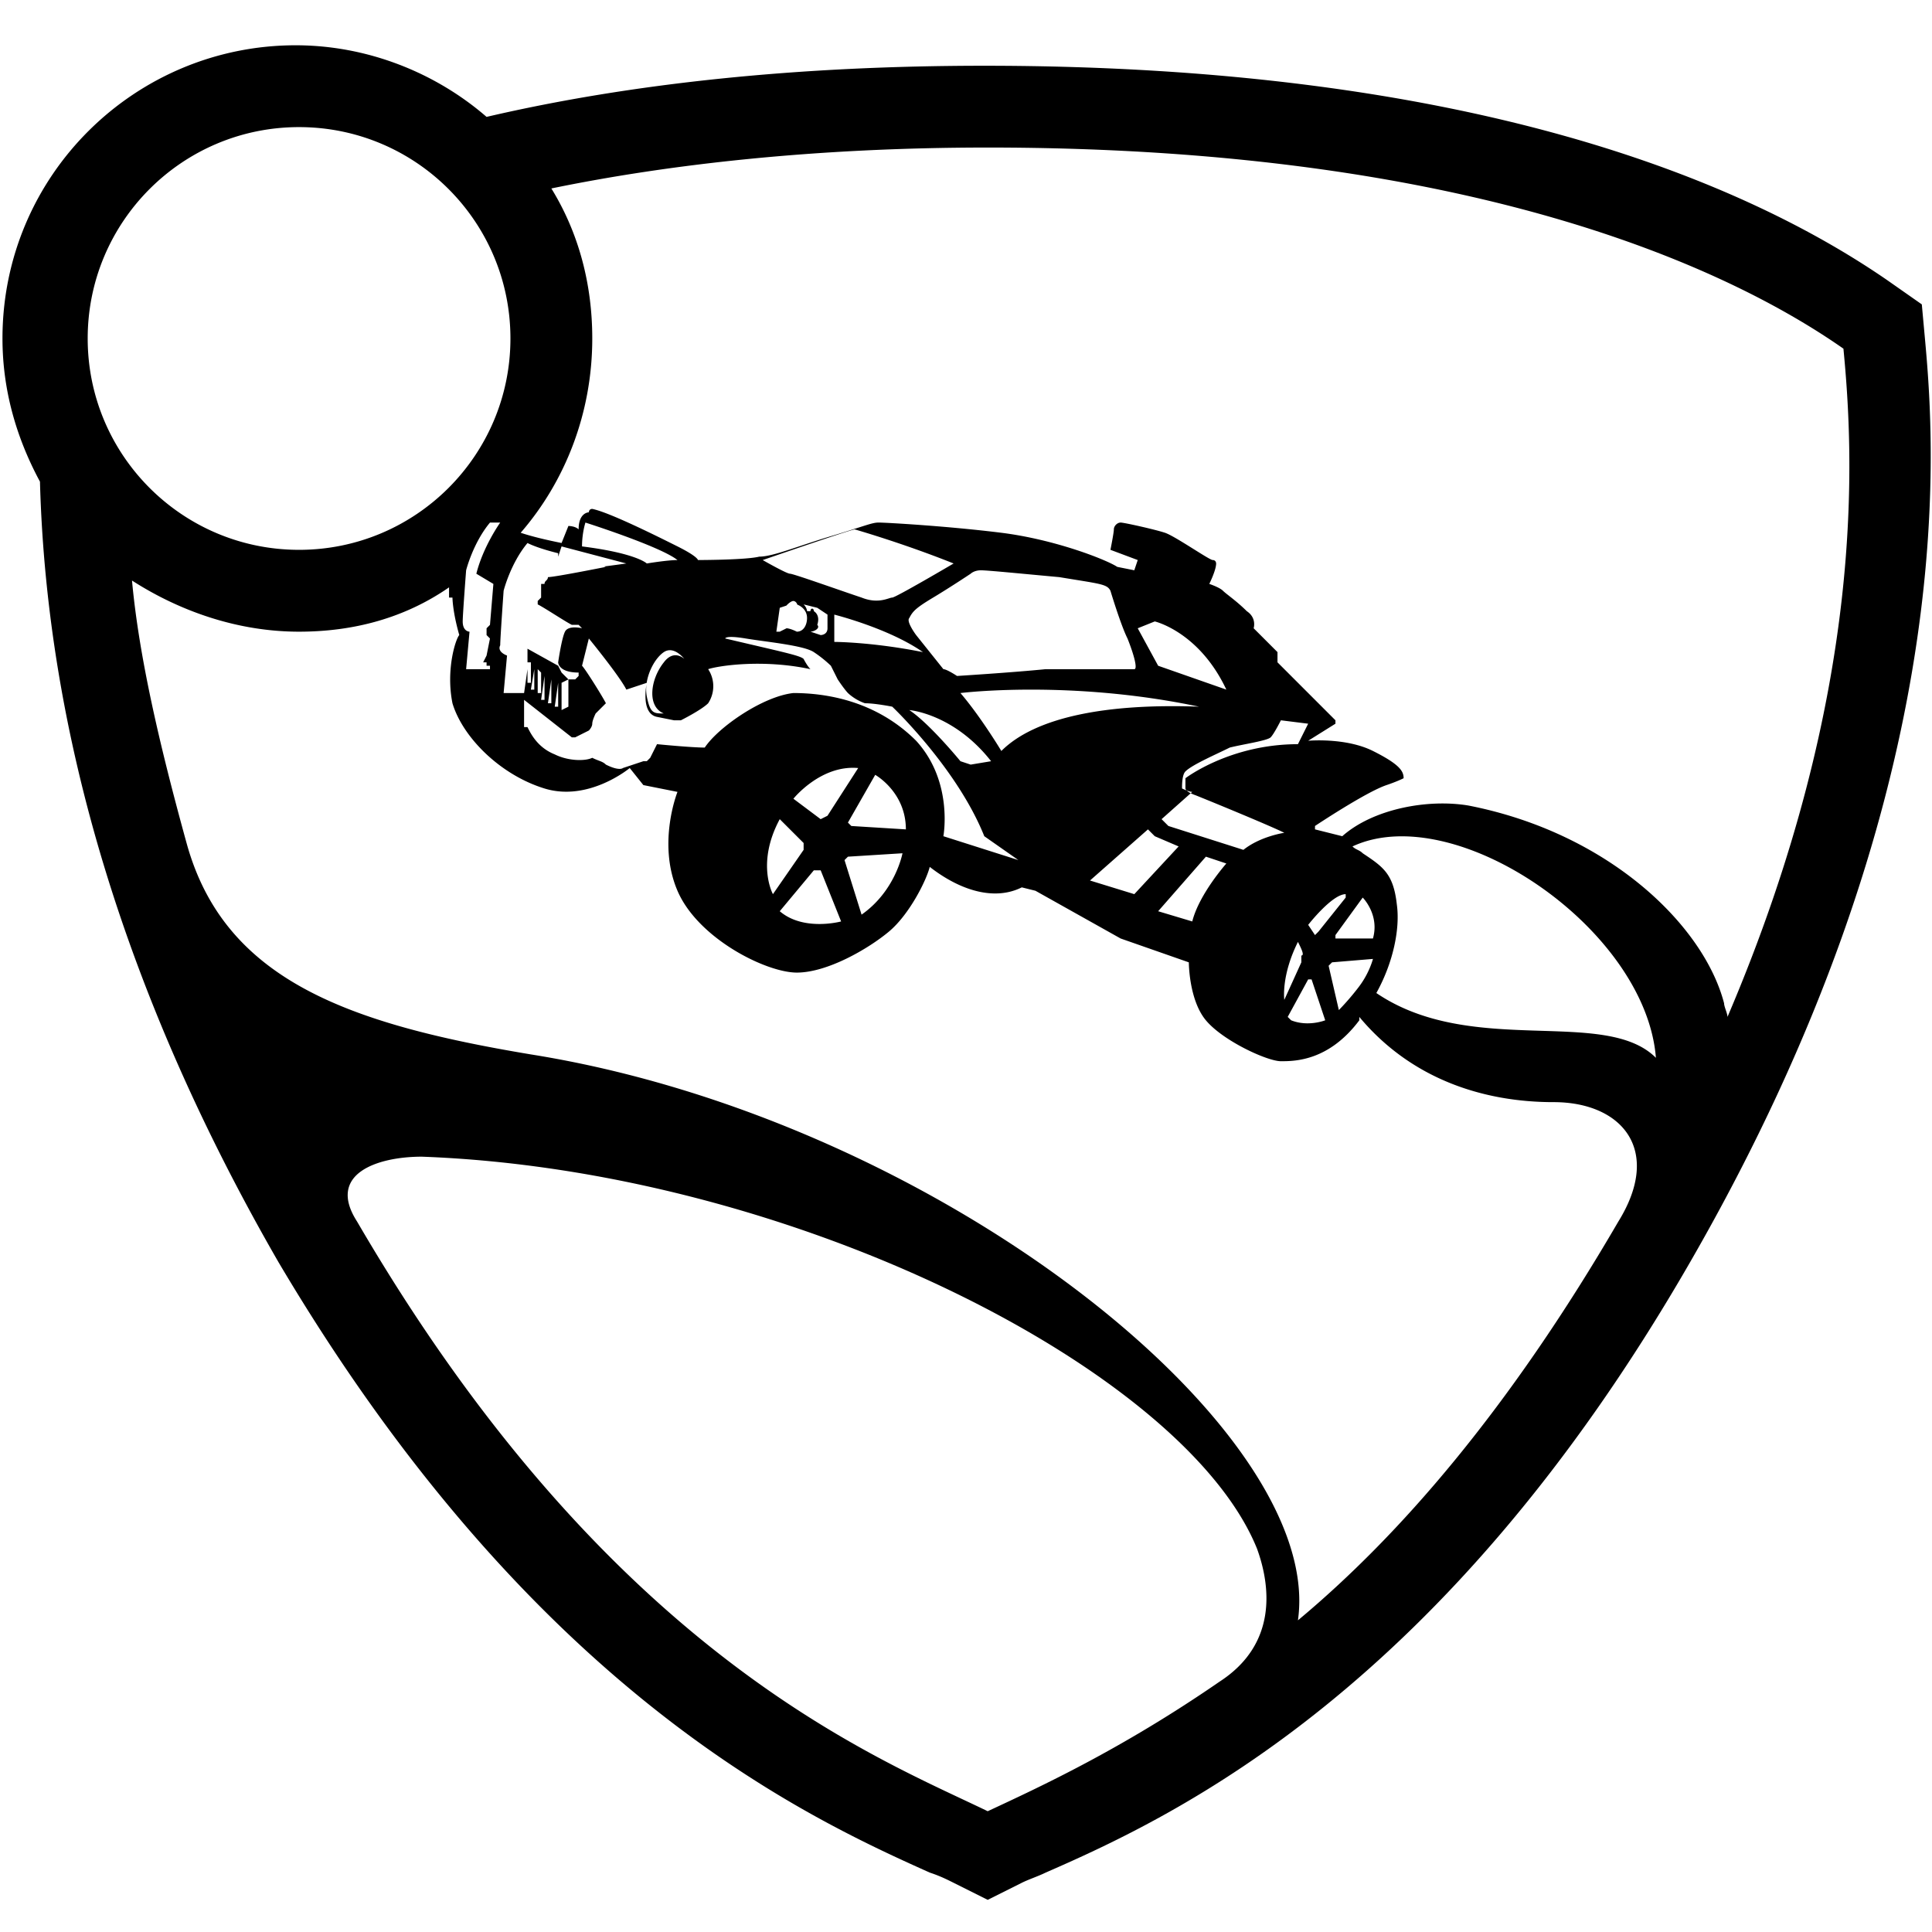 <svg xmlns="http://www.w3.org/2000/svg" viewBox="0 0 256 256" class="title-icon" data-v-f971b94b="">
    <path
        d="m255.104 45.302-.454-4.97-4.516-3.163C231.162 24.07 195.021 8.712 130.425 8.712c-24.393 0-46.528 2.258-65.952 6.776C57.696 9.615 48.662 6 39.176 6 17.944 6 .328 23.167.328 44.849c0 6.776 1.806 13.101 4.968 18.973.903 33.429 11.293 68.209 31.62 103.446 33.429 56.466 69.116 73.181 86.282 80.86 1.355.449 2.258.902 3.161 1.353l4.518 2.26 4.517-2.26c.903-.45 2.259-.9 3.162-1.353 17.618-7.68 52.853-24.395 85.377-80.86 35.686-61.888 32.526-107.06 31.171-121.966zM39.627 16.843c15.468 0 28.008 12.539 28.008 28.006 0 15.468-12.54 28.007-28.008 28.007S11.62 60.317 11.62 44.849c.001-15.468 12.539-28.006 28.007-28.006zm34.783 55.56 8.584 2.26s-1.92.274-2.98.396l.269.057s-6.776 1.356-7.68 1.356c0 .451-.452.451-.452.9H71.7v1.807l-.451.453v.453c.903.45 3.613 2.257 4.518 2.71h.903l.452.453s-1.806-.453-2.259.451c-.452.903-.903 4.063-.903 4.063s0 1.356 2.711 1.356v.45l-.451.454h-.903v3.616l-.905.45v-3.612l.905-.453-.905-.903-.451-.904-4.065-2.259v1.806h.452v2.713h-.452v-1.807l-.451 3.163h-2.711l.451-4.97s-1.354-.453-.903-1.356c0-.904.452-7.227.452-7.227s.903-3.615 3.163-6.325c.903.45 2.258.903 4.065 1.356v.45l.448-1.357zm13.552 22.135c-1.355 0-1.807 0-2.258-2.257a5.049 5.049 0 0 1-.036-1.615c-.145.805-.575 3.931 1.391 4.325l2.258.453h.903s2.711-1.356 3.615-2.259a4.1 4.1 0 0 0 0-4.517c1.355-.453 7.228-1.356 13.552 0-.452-.453-.904-1.356-.904-1.356-.451-.45-2.711-.903-10.39-2.71 0 0 0-.453 2.71 0 2.71.454 7.679.904 9.034 1.807a16.335 16.335 0 0 1 2.259 1.806l.904 1.807c.903 1.355 1.355 1.809 1.355 1.809s.904.901 2.259 1.354c1.355 0 3.613.453 3.613.453s8.583 8.129 12.197 17.165l4.516 3.163-9.937-3.163s1.355-7.229-3.613-12.649c-5.421-5.422-12.197-6.323-16.263-6.323-4.065.45-9.938 4.514-11.745 7.226-1.806 0-6.324-.45-6.324-.45l-.904 1.806-.451.451h-.452l-2.711.903s-.451.453-2.257-.453c-.452-.45-.904-.45-1.807-.901-.903.451-3.161.451-4.969-.453-2.258-.904-3.162-2.71-3.613-3.616h-.451v-3.613l6.324 4.969h.452l1.806-.903s.452-.453.452-.903c0-.451.452-1.356.452-1.356l1.355-1.354c-.452-.903-2.71-4.517-3.162-4.97l.903-3.613s4.065 4.967 4.97 6.776l2.694-.897c.268-1.737 1.269-3.401 2.273-4.071 1.355-.903 2.711.903 2.711.903s-1.356-1.355-2.711.451c-1.807 2.259-2.258 5.875 0 6.775zm88.991 29.817v-.453l3.613-4.97s2.259 2.26 1.355 5.422h-4.968zm4.969 2.707s-.45 1.809-1.806 3.617c-1.356 1.806-2.713 3.159-2.713 3.159l-1.354-5.87.452-.454 5.421-.452zm-3.612-8.129-3.613 4.517-.453.453-.903-1.354s3.162-4.068 4.97-4.068v.452zm-4.97 10.841h.45l1.807 5.42s-2.257.906-4.517 0l-.453-.45 2.713-4.97zm-3.163 2.71s-.45-3.16 1.807-7.679c.45.903.903 1.807.45 1.807v.902l-2.257 4.97zm1.806-33.877c-9.033 0-14.908 4.513-14.908 4.513v1.356c0 .091.083.179.168.264.256.096.539.187.738.187l-.205.181c.331.164.655.272.655.272 2.26.904 9.938 4.066 11.745 4.97 0 0-3.162.453-5.419 2.259l-9.939-3.163-.903-.904 3.861-3.435a1.958 1.958 0 0 1-.533-.368c-.331-.124-.618-.264-.618-.264 0-.45 0-1.807.45-2.257.906-.905 4.068-2.259 5.875-3.163 1.808-.45 4.97-.903 5.42-1.356.45-.45 1.356-2.257 1.356-2.257l3.613.451-1.356 2.714zm-12.195 14.906 2.709.904s-3.613 4.063-4.516 7.679l-4.52-1.354 6.327-7.229zm-9.486 4.966-5.872-1.807 7.679-6.776.903.906 3.162 1.354-5.872 6.323zm8.582-24.841c-12.198-.453-21.682 1.354-26.2 5.87 0 0-2.71-4.517-5.421-7.677-.001 0 14.454-1.809 31.621 1.807zm-8.129-10.39 2.257-.906s5.872 1.356 9.485 9.035l-9.035-3.163-2.707-4.966zm-19.428 17.616-2.708.45-1.356-.45s-4.064-4.97-6.774-6.777c-.001 0 5.87.451 10.838 6.777zm-20.779-15.809v-3.616s7.228 1.809 11.746 4.97c-6.776-1.354-11.746-1.354-11.746-1.354zm39.751 3.613h-11.743c-4.516.451-11.745.9-11.745.9s-1.355-.9-1.807-.9l-3.613-4.519s-1.356-1.807-.903-2.257c.452-.905.903-1.356 3.161-2.712 2.259-1.354 4.97-3.161 4.97-3.161s.452-.453 1.355-.453 5.42.453 10.39.906c5.422.9 6.322.9 6.775 1.806 0 0 1.354 4.517 2.26 6.323.9 2.26 1.356 4.067.9 4.067zm-32.071-9.488c-.452 0-1.807.906-4.065 0-2.711-.901-9.034-3.161-9.487-3.161-.451 0-3.613-1.809-3.613-1.809s11.746-4.063 12.197-4.063c0 0 6.323 1.806 13.099 4.516 0 0-7.68 4.517-8.131 4.517zm-9.937 3.615c.452-1.356-.452-1.809-.452-1.809 0-.451-.451-.451-.451 0h-.452s0-.451-.452-.901l1.807.45 1.355.903v1.809c0 .901-.903.901-.903.901l-1.355-.45c.45.001 1.354-.45.903-.903zm-1.355-.903c0 .904-.452 1.807-1.354 1.807-.905-.451-1.356-.451-1.356-.451l-.904.451h-.451l.451-3.163.875-.29c.299-.329.679-.613.933-.613 0 0 .368.005.515.481.172.064 1.291.523 1.291 1.778zm.902 33.427h.904l2.71 6.776s-4.969 1.354-8.131-1.354l4.517-5.422zm-5.421 3.16s-2.258-4.063.903-9.937l3.163 3.161v.906l-4.066 5.87zm7.229-10.389-.903.453-3.613-2.709s3.613-4.519 8.583-4.066l-4.067 6.322zm2.709 5.423 7.228-.453s-.904 4.969-5.42 8.132l-2.26-7.227.452-.452zm.453-4.066-.453-.451 3.614-6.326s4.064 2.259 4.064 7.226l-7.225-.449zm-42.463-18.07.452-2.709v2.709h-.452zm1.355.454h-.451v-3.163l.451.451v2.712zm.452-2.263v3.164H71.7l.452-3.164zm.452 3.617.451-3.163v3.163h-.451zm.903.453.452-3.163v3.163h-.452zm12.197-18.975s-1.355-1.354-8.583-2.26c0-1.806.452-3.16.452-3.16s9.937 3.16 12.196 4.967c-1.355 0-4.065.453-4.065.453zm-20.328 2.71-.452 5.423-.451.453v.901l.451.453-.451 2.26-.452.901h.452v.453h.451v.453h-3.161l.451-4.969s-.903 0-.903-1.356c0-.903.452-6.776.452-6.776s.903-3.613 3.161-6.323h1.355s-2.258 3.16-3.161 6.776l2.258 1.351zm96.218 145.457c-13.102 9.036-23.941 14.005-30.717 17.166-14.907-7.229-50.143-20.778-83.57-78.147-4.066-6.326 2.71-8.583 8.583-8.583 49.239 1.807 101.185 28.458 110.673 51.947 1.807 4.97 2.71 12.647-4.969 17.617zm52.852-60.981c-14.455 24.842-28.911 41.557-42.463 52.852 3.613-25.297-47.883-66.403-101.638-74.986-24.393-4.066-40.656-9.939-45.625-28.01-3.614-13.096-6.324-24.842-7.228-34.781 6.325 4.063 14.003 6.776 22.134 6.776 7.228 0 14.004-1.807 19.875-5.873v1.354h.453s0 1.807.903 4.969c-.451.453-1.808 4.519-.903 9.036 1.355 4.516 6.323 9.486 12.196 11.292 5.873 1.807 11.294-2.71 11.294-2.71l1.806 2.26 4.519.901s-2.711 6.776 0 13.101c2.709 6.326 11.744 10.842 15.811 10.842 4.064 0 9.486-3.163 12.195-5.422 2.711-2.257 4.969-6.776 5.421-8.583 4.064 3.163 8.583 4.519 12.196 2.713l1.809.45 11.29 6.326 9.035 3.16s0 4.97 2.261 7.68c2.257 2.713 8.132 5.42 9.938 5.42s6.323 0 10.39-5.42v-.45c6.775 8.13 16.262 11.293 25.747 11.293 9.035-.002 14.458 6.32 8.584 15.81zm-32.073-30.268c2.26-4.066 3.162-8.583 2.713-11.745-.453-4.064-1.808-4.97-4.52-6.776-.45-.451-.903-.451-1.356-.904 13.552-6.323 38.85 10.842 40.206 28.008-6.775-6.776-24.395 0-37.043-8.583zm46.529 3.163c0-.453-.453-1.356-.453-1.807-2.71-10.39-15.359-22.587-33.881-26.201-5.42-.903-12.646.453-16.712 4.066l-3.613-.906v-.45s6.776-4.519 9.486-5.42c0 0 1.356-.453 2.257-.906 0-.901-.451-1.806-4.064-3.613-3.612-1.807-8.582-1.354-8.582-1.354l3.613-2.259v-.451l-7.68-7.682v-1.354l-3.16-3.161s.45-1.356-.906-2.262c-1.356-1.354-2.71-2.257-3.162-2.708-.451-.453-1.808-.906-1.808-.906s.906-1.806.906-2.709c0 0 0-.453-.452-.453-.454 0-4.97-3.16-6.323-3.613-1.356-.45-5.423-1.354-5.876-1.354-.45 0-.9.453-.9.904 0 .45-.453 2.709-.453 2.709l3.616 1.354-.456 1.356-2.257-.451c-1.356-.906-8.133-3.613-15.358-4.519-7.228-.9-15.359-1.354-16.262-1.354-.903 0-1.807.453-6.324 1.807-4.516 1.353-7.68 2.709-9.486 2.709-1.807.451-8.131.451-8.131.451s0-.451-2.711-1.807c-2.71-1.353-9.035-4.516-11.293-4.967-.452 0-.452.451-.452.451s-1.355 0-1.355 2.26c-.451-.451-1.354-.451-1.354-.451l-.905 2.257c-2.258-.451-4.064-.903-5.419-1.356 5.872-6.774 9.486-15.809 9.486-25.748 0-7.227-1.807-14.003-5.421-19.875 15.359-3.163 34.784-5.421 57.822-5.421 66.404 0 99.831 17.165 113.385 26.652 1.35 14.006 3.157 45.175-15.362 88.542z"></path>
</svg>